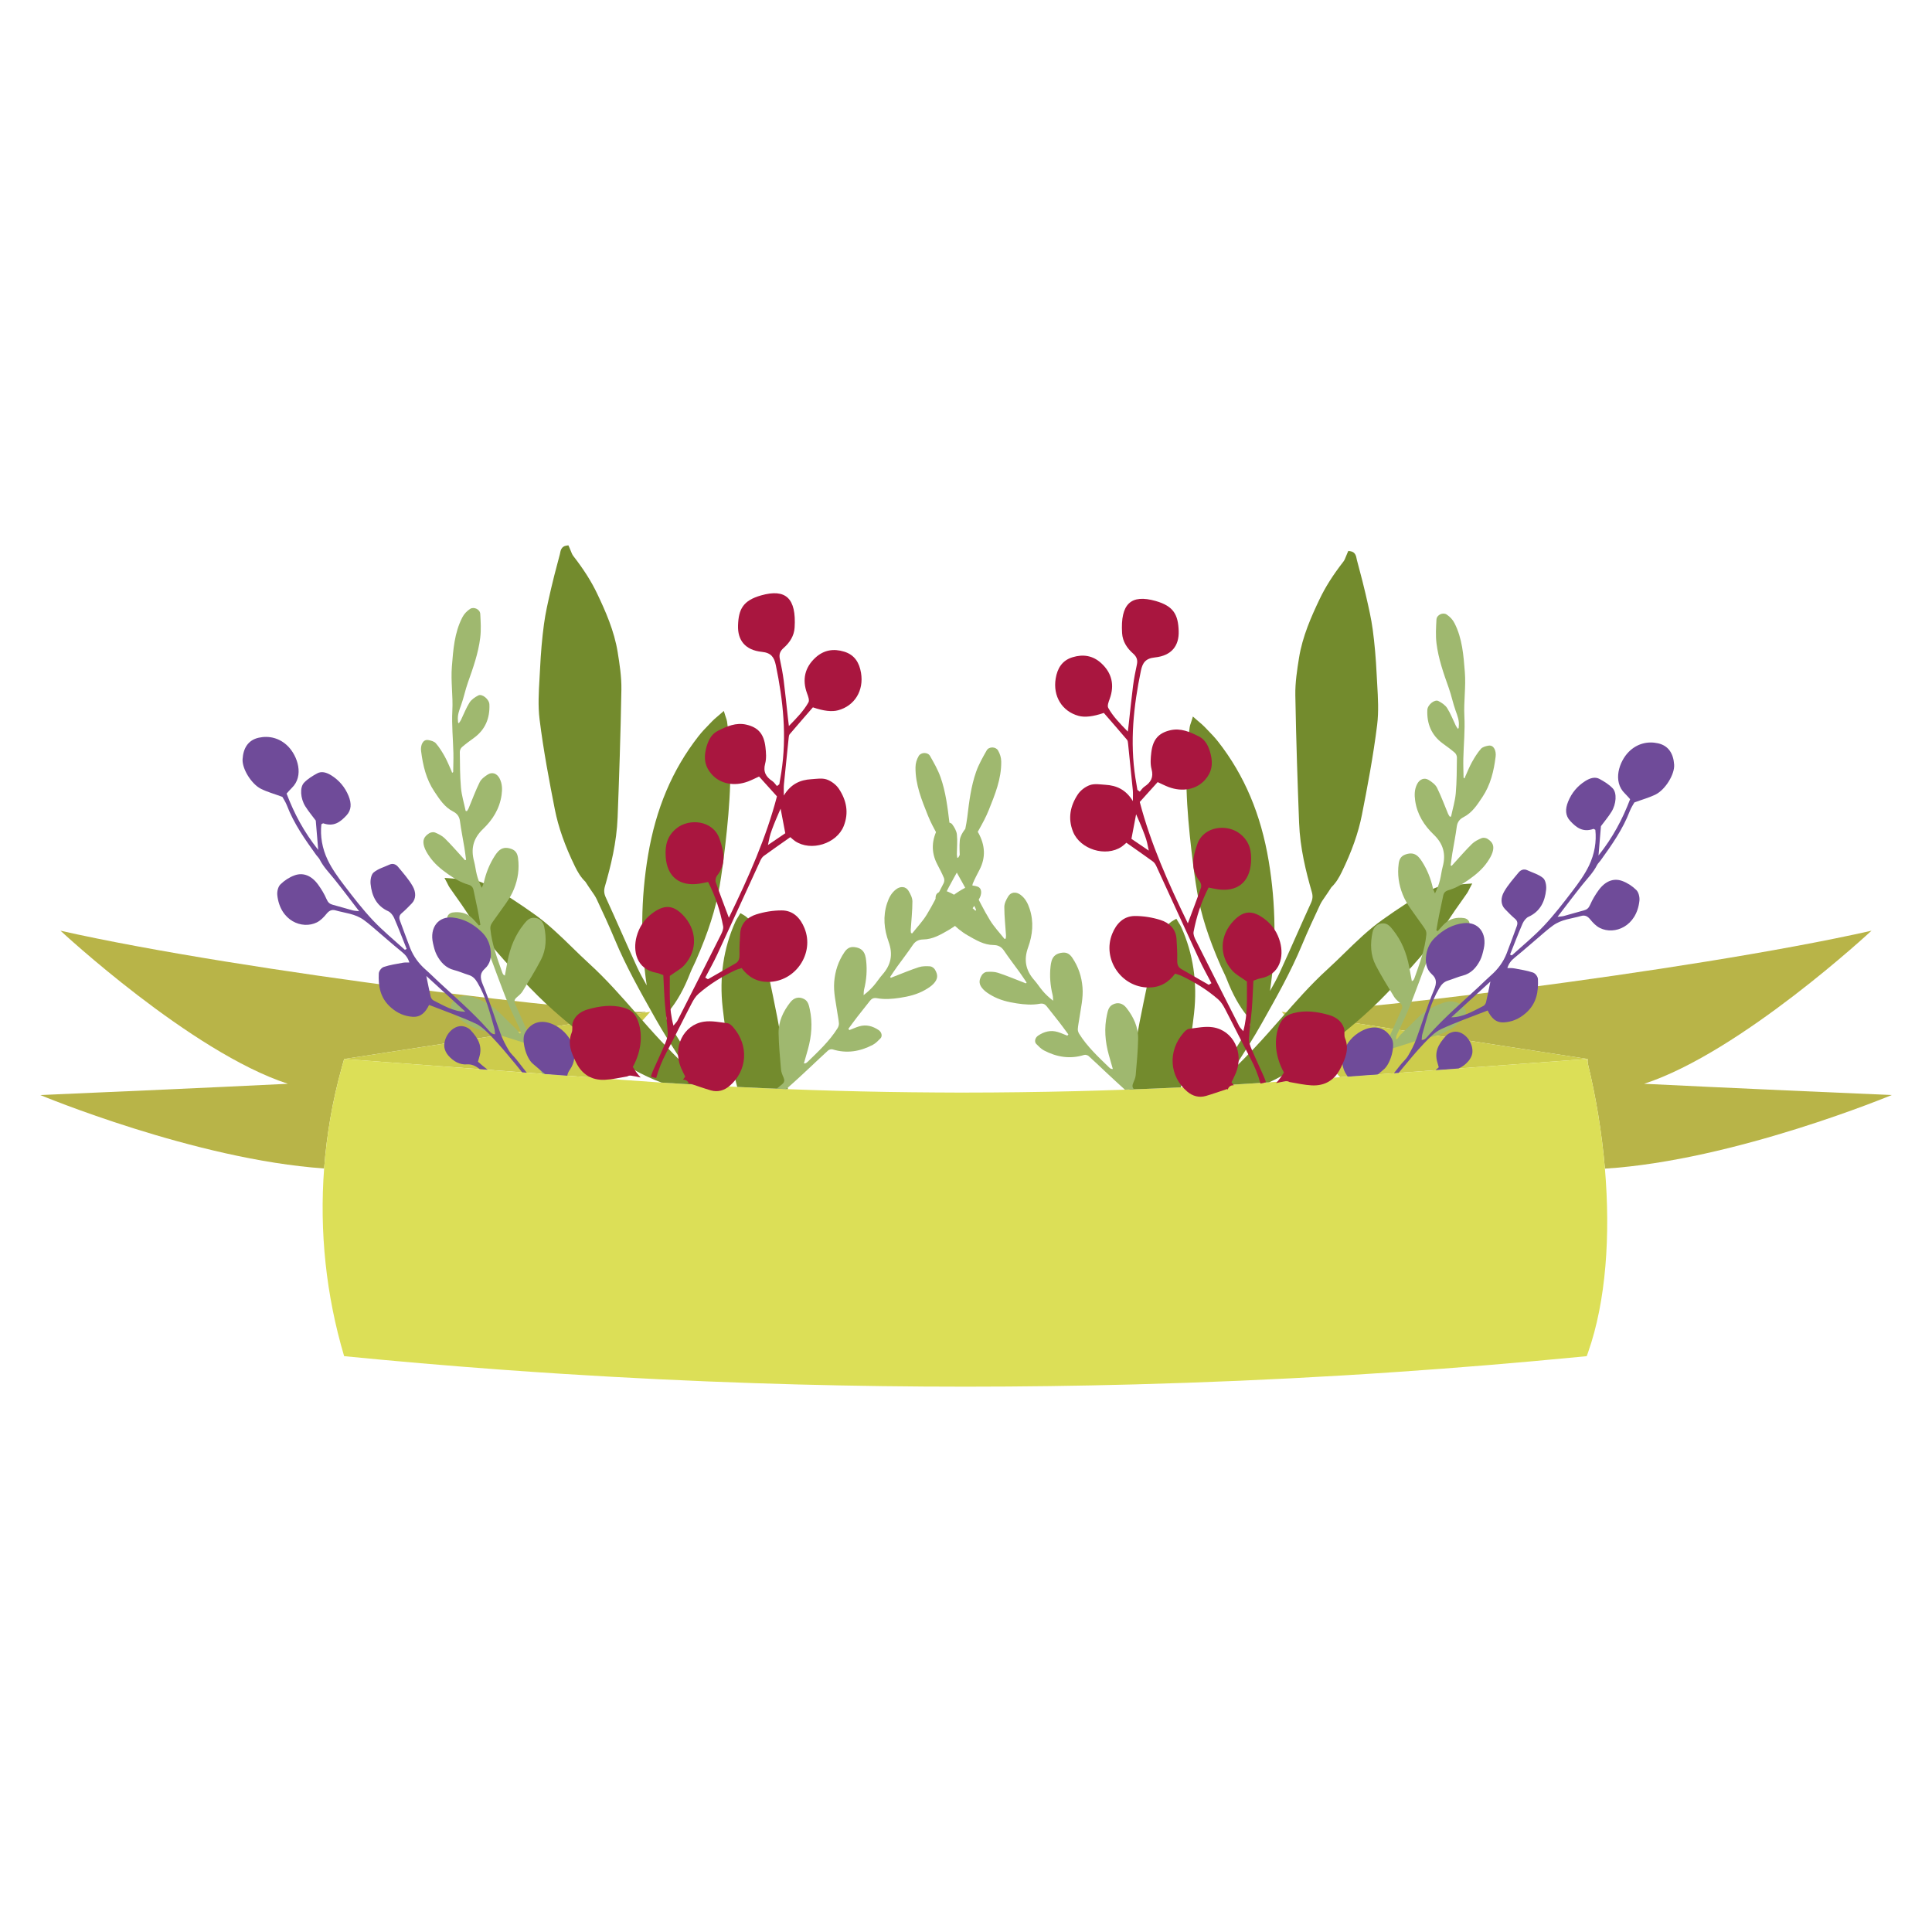 <?xml version="1.0" encoding="utf-8"?>
<!-- Generator: Adobe Illustrator 19.2.1, SVG Export Plug-In . SVG Version: 6.00 Build 0)  -->
<svg version="1.1" id="Layer_1" xmlns="http://www.w3.org/2000/svg" xmlns:xlink="http://www.w3.org/1999/xlink" x="0px" y="0px"
	 width="864px" height="864px" viewBox="0 0 864 864" enable-background="new 0 0 864 864" xml:space="preserve">
<g>
	<g>
		<path fill="#B8B448" d="M846,489.707c0,0-70.356,29.309-128.27,32.913c-1.343-15.866-3.968-31.857-7.664-47.069
			l0.031-1.951l-134.499-20.768c-0.261-0.243-0.397-0.372-0.397-0.372c15.895,1.575,179.18-17.619,261.738-36.241
			c0,0-58.388,54.361-101.675,68.455C735.264,484.674,775.532,486.688,846,489.707z"/>
		<path fill="#B8B448" d="M152.861,477.328c-4.146,14.839-6.759,29.985-7.909,45.212
			C87.295,518.579,18,489.707,18,489.707c70.468-3.02,110.736-5.034,110.736-5.034
			C85.448,470.58,27.06,416.219,27.06,416.219c82.558,18.622,245.843,37.815,261.739,36.241
			c0,0-0.136,0.129-0.397,0.372l-134.499,20.768L152.861,477.328z"/>
		<path fill="#CDCC4C" d="M710.067,475.551c-0.158-0.65-0.311-1.304-0.473-1.951l0,0l-110.29,8.133
			c-15.392-17.24-26.116-29.273-26.116-29.273l2.411,0.372l134.499,20.768L710.067,475.551z"/>
		<path fill="#CDCC4C" d="M153.903,473.601l134.499-20.768l2.411-0.372c0,0-10.785,12.102-26.246,29.42
			L153.903,473.601z"/>
		<g>
			<path fill="none" d="M663.385,449.853c0.486-0.246,1.032-1.038,1.168-1.61c0.673-2.841,1.218-5.692,1.962-9.287
				c-6.177,5.652-11.824,10.82-17.471,15.989C654.275,454.946,658.796,452.176,663.385,449.853z"/>
			<path fill="none" d="M192.615,445.744c0.135,0.571,0.681,1.363,1.168,1.609c4.589,2.323,9.11,5.093,14.342,5.092
				c-5.647-5.168-11.295-10.336-17.471-15.989C191.397,440.051,191.942,442.903,192.615,445.744z"/>
			<path fill="#1D301C" d="M431.078,488.567c-0.019,0.015-0.038,0.024-0.058,0.038c0.025,0,0.05-0.001,0.074-0.001
				C431.088,488.592,431.083,488.579,431.078,488.567z"/>
			<g>
				<g>
					<g>
						<path fill="#DCDF57" d="M717.73,522.621c-1.343-15.866-3.968-31.857-7.664-47.069
							c-0.158-0.65-0.311-1.304-0.473-1.951l-57.283,4.224l-10.377,0.765l-16.447,1.213l-2.127,0.157l-7.139,0.526
							l-0.484,0.036l-2.5,0.184l-10.531,0.777l-3.404,0.251l-18.248,1.346c-4.492,0.331-8.984,0.644-13.477,0.945
							c-8.367,0.56-16.736,1.068-25.108,1.524c-4.796,0.261-9.592,0.502-14.389,0.729
							c-6.968,0.33-13.937,0.623-20.907,0.883c-0.708,0.026-1.416,0.058-2.124,0.083
							c-0.665,0.024-1.331,0.043-1.996,0.067c-7.234,0.255-14.469,0.479-21.704,0.658
							c-8.307,0.206-16.614,0.357-24.922,0.461c-8.444,0.106-16.888,0.175-25.332,0.176
							c-0.025,0-0.05,0.001-0.074,0.001c-0.791,0-1.582,0-2.374-0.001c-3.472-0.004-6.944-0.033-10.415-0.054
							c-7.199-0.044-14.398-0.123-21.596-0.243c-14.779-0.247-29.555-0.665-44.326-1.234
							c-0.254-0.01-0.508-0.021-0.762-0.031c-1.402-0.054-2.803-0.114-4.205-0.17
							c-1.981-0.079-3.962-0.154-5.942-0.24c-3.907-0.171-7.813-0.364-11.719-0.557
							c-4.549-0.224-9.097-0.466-13.644-0.72c-6.737-0.376-13.473-0.777-20.208-1.22
							c-5.802-0.382-11.604-0.784-17.403-1.218l-13.861-1.037l-10.879-0.814l-8.657-0.648l-1.276-0.096l-1.314-0.098
							l-6.869-0.514l-2.062-0.154l-15.429-1.154l-3.563-0.267l-60.613-4.535l-1.041,3.727
							c-4.146,14.839-6.759,29.985-7.909,45.212c-2.127,28.169,0.838,56.618,8.95,83.944h0
							c11.407,1.125,22.819,2.179,34.235,3.163c12.08,1.043,24.165,2.004,36.254,2.89
							c9.243,0.678,18.488,1.305,27.735,1.892c28.547,1.813,57.115,3.193,85.694,4.141
							c6.363,0.211,12.727,0.403,19.091,0.571c49.982,1.32,99.99,1.313,149.972-0.013
							c31.412-0.834,62.815-2.18,94.193-4.059c7.895-0.472,15.788-0.986,23.68-1.525
							c26.972-1.842,53.924-4.059,80.847-6.674l3.989-0.388l0.638-1.781
							C718.243,581.88,720.257,552.483,717.73,522.621z"/>
					</g>
				</g>
			</g>
		</g>
	</g>
	<path fill="#738B2D" d="M588.386,471.394c13.048-9.537,23.072-18.084,31.546-26.897
		c10.432-10.85,20.456-21.609,28.43-33.933c1.537-2.375,3.215-4.737,4.838-7.021
		c0.961-1.354,1.923-2.708,2.864-4.074c0.373-0.54,0.643-1.096,0.906-1.635c0.106-0.216,0.211-0.431,0.32-0.639
		l1.105-2.09l-2.44,0.173c-0.891,0.063-1.766,0.141-2.629,0.22c-1.877,0.169-3.65,0.328-5.407,0.314
		c-3.723-0.031-6.798,1.512-9.773,3.005l-0.241,0.121c-6.775,3.399-12.838,7.561-19.497,12.256
		c-6.329,4.461-11.845,9.844-17.179,15.048c-2.448,2.388-4.978,4.857-7.544,7.194
		c-7.586,6.907-14.383,14.662-20.956,22.161c-3.682,4.201-7.489,8.545-11.381,12.675
		c-3.218,3.417-6.601,6.802-9.885,10.081c0.751-1.177,1.504-2.352,2.259-3.527
		c3.458-5.388,7.035-10.96,10.226-16.63l0.881-1.563c6.128-10.882,12.464-22.134,17.353-33.883
		c2.645-6.358,5.612-12.728,8.184-18.2c0.527-1.123,1.284-2.205,2.158-3.457
		c0.456-0.652,0.942-1.349,1.444-2.118l1.416-2.167c2.171-2.09,3.551-4.574,4.625-6.774
		c4.504-9.225,7.458-17.589,9.031-25.572c2.395-12.16,5.095-26.303,6.826-40.29
		c0.739-5.985,0.38-12.117,0.032-18.049c-0.086-1.468-0.173-2.935-0.242-4.396
		c-0.35-7.325-0.926-13.908-1.762-20.123c-0.665-4.946-1.8-9.872-2.898-14.638l-0.364-1.586
		c-0.857-3.739-1.853-7.498-2.818-11.133l-1.004-3.803c-0.054-0.208-0.094-0.424-0.135-0.64
		c-0.197-1.03-0.561-2.944-2.71-3.276l-0.986-0.154l-0.398,0.87c-0.236,0.513-0.436,1.024-0.631,1.52
		c-0.369,0.94-0.687,1.753-1.171,2.376c-4.679,6.03-8.069,11.382-10.669,16.84
		c-3.641,7.643-7.653,16.604-9.19,26.251c-0.818,5.126-1.744,10.937-1.647,16.648
		c0.346,20.358,1.045,40.303,1.685,57.128c0.432,11.344,3.113,21.975,5.678,30.878
		c0.524,1.819,0.417,3.208-0.383,4.958c-2.343,5.118-4.63,10.26-6.916,15.403
		c-2.348,5.28-4.695,10.562-7.106,15.816c-1.221,2.664-2.705,5.301-4.14,7.851
		c-0.049,0.088-0.099,0.175-0.148,0.263c2.856-19.176,2.664-38.712-0.572-58.103
		c-3.492-20.923-10.876-38.369-22.573-53.339c-1.532-1.96-3.282-3.763-4.975-5.506l-1.157-1.196
		c-0.701-0.729-1.449-1.363-2.315-2.097c-0.41-0.347-0.847-0.718-1.318-1.131l-1.564-1.376l-0.589,1.908
		c-0.126,0.406-0.246,0.755-0.354,1.069c-0.22,0.638-0.409,1.188-0.497,1.787
		c-2.721,18.624-1.251,37.345,0.744,54.801c0.866,7.569,1.665,13.389,2.592,18.873
		c1.698,10.043,5.067,20.605,10.601,33.236c0.337,0.769,0.703,1.527,1.068,2.283
		c0.526,1.086,1.022,2.113,1.437,3.179c2.817,7.242,5.855,12.686,9.559,17.133c1.457,1.748,1.507,3.26,0.179,5.391
		c-1.601,2.57-3.226,5.129-4.849,7.687c-3.667,5.774-7.431,11.732-10.891,17.776
		c8.372-0.456,16.741-0.964,25.108-1.524C574.162,480.959,580.956,476.825,588.386,471.394z"/>
	<path fill="#738B2D" d="M533.983,453.185c1.552-13.714-0.37-26.683-5.714-38.549c-0.285-0.632-0.634-1.19-1.003-1.782
		c-0.164-0.261-0.332-0.532-0.503-0.82l-0.686-1.167l-1.162,0.65c-3.108,1.737-4.559,4.363-5.889,7.129
		c-1.75,3.636-2.835,6.644-3.412,9.465c-0.726,3.545-1.471,7.088-2.215,10.631
		c-2.562,12.196-5.21,24.807-7.042,37.319c-0.542,3.708-0.972,7.438-1.309,11.181
		c7.678-0.278,15.355-0.602,23.031-0.966C530.695,475.923,532.652,464.953,533.983,453.185z"/>
	<path fill="#738B2D" d="M352.309,487.074c-0.354-4.526-0.845-9.036-1.5-13.512
		c-1.831-12.512-4.48-25.123-7.042-37.319c-0.744-3.543-1.488-7.086-2.215-10.631
		c-0.577-2.821-1.661-5.828-3.412-9.465c-1.33-2.765-2.781-5.392-5.889-7.129l-1.162-0.65l-0.686,1.167
		c-0.17,0.288-0.339,0.559-0.503,0.82c-0.369,0.591-0.718,1.149-1.003,1.781
		c-5.344,11.866-7.267,24.835-5.714,38.549c1.43,12.643,3.582,24.364,6.498,35.391
		c3.906,0.193,7.812,0.385,11.719,0.557C345.036,486.792,348.672,486.934,352.309,487.074z"/>
	<path fill="#738B2D" d="M315.652,484.702c-3.708-6.613-7.844-13.129-11.846-19.43c-1.623-2.558-3.248-5.117-4.849-7.687
		c-1.328-2.132-1.278-3.644,0.179-5.391c3.704-4.447,6.742-9.891,9.559-17.133c0.415-1.066,0.911-2.092,1.437-3.179
		c0.366-0.756,0.731-1.514,1.068-2.283c5.534-12.631,8.902-23.194,10.601-33.236
		c0.928-5.484,1.727-11.304,2.592-18.873c1.995-17.456,3.465-36.177,0.744-54.801
		c-0.087-0.599-0.278-1.149-0.497-1.787c-0.108-0.313-0.228-0.663-0.354-1.069l-0.589-1.908l-1.564,1.376
		c-0.471,0.413-0.907,0.784-1.318,1.131c-0.866,0.735-1.614,1.368-2.315,2.097l-1.158,1.197
		c-1.693,1.742-3.443,3.545-4.975,5.506c-11.696,14.969-19.08,32.416-22.573,53.338
		c-3.236,19.391-3.428,38.927-0.572,58.103c-0.049-0.088-0.099-0.175-0.148-0.263
		c-1.435-2.551-2.918-5.187-4.14-7.851c-2.41-5.255-4.758-10.536-7.106-15.816
		c-2.286-5.142-4.572-10.284-6.916-15.402c-0.799-1.749-0.907-3.139-0.383-4.958
		c2.566-8.903,5.247-19.534,5.678-30.878c0.639-16.825,1.339-36.769,1.685-57.128
		c0.097-5.711-0.829-11.521-1.647-16.648c-1.537-9.647-5.549-18.609-9.19-26.251
		c-2.6-5.459-5.99-10.81-10.669-16.84c-0.483-0.623-0.802-1.435-1.171-2.376
		c-0.195-0.496-0.395-1.007-0.631-1.52l-0.398-0.87l-0.986,0.153c-2.149,0.332-2.513,2.247-2.71,3.276
		c-0.041,0.216-0.081,0.432-0.135,0.64l-1.004,3.803c-0.965,3.635-1.961,7.394-2.818,11.133l-0.364,1.586
		c-1.098,4.766-2.233,9.692-2.898,14.638c-0.836,6.216-1.412,12.798-1.762,20.123
		c-0.069,1.462-0.156,2.928-0.242,4.396c-0.348,5.932-0.707,12.064,0.032,18.049
		c1.731,13.987,4.431,28.131,6.826,40.29c1.573,7.983,4.527,16.347,9.031,25.572
		c1.074,2.2,2.455,4.684,4.625,6.774l1.416,2.166c0.502,0.77,0.988,1.466,1.444,2.119
		c0.875,1.252,1.631,2.334,2.158,3.458c2.573,5.471,5.539,11.842,8.184,18.199
		c4.889,11.75,11.225,23.002,17.353,33.884l0.881,1.563c3.191,5.67,6.768,11.242,10.226,16.63
		c0.755,1.175,1.508,2.349,2.259,3.527c-3.284-3.28-6.667-6.664-9.885-10.082
		c-3.892-4.13-7.699-8.474-11.381-12.675c-6.573-7.5-13.37-15.255-20.956-22.162
		c-2.566-2.336-5.096-4.806-7.544-7.194c-5.334-5.204-10.851-10.586-17.179-15.048
		c-6.659-4.694-12.723-8.857-19.497-12.256l-0.241-0.121c-2.974-1.493-6.05-3.036-9.773-3.005
		c-1.758,0.014-3.53-0.145-5.407-0.314c-0.863-0.078-1.738-0.156-2.629-0.22l-2.44-0.173l1.105,2.09
		c0.11,0.208,0.215,0.423,0.321,0.639c0.263,0.538,0.534,1.095,0.906,1.635c0.941,1.367,1.903,2.721,2.864,4.075
		c1.623,2.284,3.3,4.646,4.837,7.021c7.973,12.324,17.998,23.083,28.43,33.933
		c8.474,8.813,18.497,17.359,31.546,26.897c9.796,7.16,18.488,12.08,27.049,15.241
		c6.734,0.444,13.47,0.844,20.208,1.22C315.912,485.136,315.776,484.922,315.652,484.702z"/>
	<path fill="#9FB86F" d="M352.393,486.333c3.538-3.063,6.927-6.299,10.359-9.483c2.537-2.354,5.006-4.783,7.59-7.084
		c0.461-0.411,1.425-0.659,2.001-0.48c6.308,1.961,12.277,0.959,17.979-2.031c1.288-0.676,2.365-1.818,3.411-2.873
		c0.966-0.973,0.595-2.78-0.801-3.725c-2.666-1.805-5.593-2.611-8.778-1.641
		c-1.464,0.445-2.868,1.089-4.299,1.642c-0.153-0.186-0.307-0.372-0.46-0.557
		c1.349-1.816,2.671-3.652,4.053-5.443c1.851-2.398,3.732-4.774,5.632-7.133c0.799-0.992,1.687-1.389,3.147-1.121
		c3.377,0.621,6.761,0.347,10.197-0.172c3.955-0.597,7.725-1.517,11.19-3.486
		c1.377-0.782,2.784-1.662,3.857-2.799c1.974-2.091,2.118-3.905,0.628-6.364
		c-0.417-0.69-1.401-1.391-2.167-1.441c-1.677-0.109-3.483-0.117-5.054,0.394
		c-3.728,1.212-7.35,2.749-11.014,4.157c-0.486,0.187-0.966,0.387-1.449,0.581c-0.118-0.121-0.236-0.242-0.354-0.363
		c1.03-1.52,2.027-3.064,3.099-4.554c2.349-3.266,4.831-6.442,7.069-9.781c1.162-1.732,2.692-2.421,4.587-2.442
		c4.376-0.05,7.912-2.215,11.532-4.287c5.737-3.285,9.787-8.189,13.358-13.576
		c1.409-2.126,1.675-5.091-0.667-5.814c-1.165-0.36-2.66-0.659-3.693-0.23c-2.191,0.909-4.259,2.195-6.225,3.548
		c-1.952,1.343-3.72,2.954-5.565,4.454c-0.22,0.178-0.407,0.395-0.61,0.595
		c-0.093-0.165-0.186-0.33-0.279-0.495c1.225-2.557,2.373-5.154,3.69-7.662
		c2.935-5.59,6.34-10.97,8.834-16.746c2.627-6.084,6.516-11.463,8.978-17.625
		c2.8-7.011,5.675-13.925,5.586-21.678c-0.022-1.866-0.549-3.469-1.417-4.996
		c-0.999-1.76-4.062-1.855-5.093-0.03c-1.739,3.08-3.537,6.199-4.703,9.514
		c-2.314,6.58-3.148,13.502-3.975,20.412c-0.418,3.493-1.359,6.924-1.761,10.417
		c-0.278,2.425-0.475,4.794-1.856,6.89c-0.121,0.184-0.202,0.396-0.326,0.578
		c-0.051,0.074-0.169,0.103-0.5,0.289c-0.083-0.632-0.219-1.179-0.215-1.724
		c0.022-2.922,0.327-5.87,0.024-8.755c-0.168-1.599-1.118-3.251-2.105-4.592
		c-1.124-1.526-5.099-0.645-6.224,1.404c-2.954,5.382-3.378,10.898-0.461,16.488
		c1.048,2.007,2.108,4.016,2.982,6.1c0.276,0.66,0.214,1.694-0.118,2.339
		c-2.433,4.732-4.781,9.527-7.55,14.061c-1.836,3.006-4.324,5.615-6.519,8.401
		c-0.18-0.062-0.36-0.123-0.54-0.184c-0.042-0.482-0.148-0.968-0.117-1.445
		c0.27-4.226,0.753-8.451,0.752-12.677c-0-1.597-0.878-3.332-1.758-4.756
		c-1.23-1.99-3.534-2.159-5.52-0.664c-2.101,1.581-3.221,3.742-4.046,6.243
		c-1.939,5.88-1.332,11.694,0.684,17.26c2.047,5.651,1.062,10.321-2.799,14.684
		c-1.349,1.524-2.435,3.278-3.762,4.823c-1.312,1.527-2.777,2.922-4.623,4.332
		c0.068-0.851,0.021-1.731,0.223-2.549c1.047-4.23,1.397-8.502,0.916-12.834c-0.091-0.821-0.221-1.652-0.46-2.44
		c-0.711-2.343-2.374-3.376-4.778-3.659c-2.155-0.255-3.437,0.718-4.535,2.354
		c-2.68,3.994-4.122,8.327-4.514,13.169c-0.385,4.765,0.767,9.277,1.419,13.883c0.224,1.577,0.58,3.142,0.683,4.725
		c0.047,0.705-0.232,1.535-0.616,2.15c-3.599,5.764-8.553,10.334-13.373,15.019
		c-0.236,0.229-0.509,0.427-0.791,0.599c-0.128,0.077-0.318,0.053-0.884,0.129c0.649-2.271,1.247-4.308,1.813-6.354
		c1.64-5.926,2.138-11.92,0.806-17.966c-0.375-1.7-0.742-3.56-2.515-4.487
		c-2.27-1.187-4.498-0.696-6.202,1.48c-3.174,4.055-5.315,8.629-5.217,13.839
		c0.101,5.402,0.631,10.799,1.089,16.189c0.1,1.179,0.589,2.361,1.077,3.462c0.538,1.215,0.571,2.185-0.537,3.093
		c-0.827,0.678-1.648,1.362-2.472,2.043c1.401,0.056,2.803,0.116,4.205,0.17
		C351.828,486.805,352.114,486.574,352.393,486.333z"/>
	<path fill="#9FB86F" d="M245.03,480.418c-2.229-4.454-4.467-8.907-6.559-13.427
		c-2.778-6.003-5.409-12.073-8.127-18.103c-0.589-1.306-0.129-2.16,0.893-3.009c0.927-0.77,1.89-1.611,2.504-2.623
		c2.806-4.624,5.681-9.224,8.172-14.018c2.403-4.624,2.519-9.672,1.478-14.716
		c-0.559-2.707-2.336-4.138-4.897-4.083c-2,0.042-3.155,1.545-4.247,2.901
		c-3.881,4.824-6.099,10.414-7.264,16.451c-0.402,2.084-0.772,4.175-1.2,6.497
		c-0.474-0.32-0.654-0.382-0.735-0.509c-0.176-0.278-0.333-0.577-0.442-0.887
		c-2.234-6.339-4.641-12.635-5.303-19.398c-0.071-0.722,0.049-1.589,0.404-2.2c0.797-1.372,1.812-2.616,2.713-3.929
		c2.632-3.836,5.669-7.366,7.442-11.805c1.802-4.511,2.436-9.034,1.81-13.803
		c-0.256-1.954-0.972-3.395-3.016-4.125c-2.28-0.814-4.228-0.628-5.906,1.154
		c-0.565,0.599-1.05,1.287-1.497,1.981c-2.357,3.667-3.942,7.649-4.884,11.904
		c-0.182,0.823-0.616,1.59-0.933,2.383c-1.027-2.083-1.719-3.984-2.215-5.935
		c-0.502-1.974-0.695-4.028-1.226-5.993c-1.519-5.624-0.326-10.246,4.019-14.398
		c4.28-4.09,7.408-9.027,8.285-15.157c0.373-2.606,0.33-5.04-0.849-7.39c-1.115-2.223-3.254-3.095-5.24-1.859
		c-1.421,0.884-2.978,2.049-3.688,3.479c-1.879,3.784-3.324,7.784-4.961,11.689
		c-0.185,0.441-0.496,0.83-0.748,1.242c-0.188-0.025-0.377-0.05-0.565-0.075c-0.729-3.472-1.798-6.914-2.106-10.423
		c-0.465-5.292-0.436-10.631-0.513-15.951c-0.01-0.725,0.394-1.68,0.934-2.148
		c1.709-1.479,3.552-2.807,5.382-4.139c5.098-3.709,7.169-8.839,6.917-14.974c-0.097-2.336-3.266-4.892-4.951-4.025
		c-1.481,0.762-3.066,1.82-3.927,3.178c-1.554,2.45-2.591,5.226-3.87,7.854c-0.239,0.49-0.604,0.919-0.959,1.448
		c-0.214-0.314-0.307-0.392-0.32-0.481c-0.031-0.218-0.009-0.444-0.035-0.663
		c-0.305-2.491,0.571-4.701,1.399-6.996c1.193-3.308,1.875-6.8,3.053-10.114
		c2.33-6.557,4.66-13.128,5.512-20.051c0.429-3.489,0.205-7.081,0.016-10.613
		c-0.112-2.093-2.898-3.369-4.575-2.237c-1.455,0.982-2.641,2.184-3.49,3.846
		c-3.527,6.906-4.024,14.377-4.633,21.902c-0.534,6.614,0.559,13.161,0.208,19.779
		c-0.334,6.283,0.325,12.615,0.47,18.927c0.065,2.833-0.061,5.669-0.101,8.504
		c-0.157,0.107-0.313,0.213-0.47,0.319c-0.093-0.269-0.165-0.547-0.282-0.804
		c-0.985-2.163-1.852-4.392-3.005-6.463c-1.16-2.086-2.44-4.156-3.999-5.945c-0.735-0.843-2.207-1.239-3.41-1.435
		c-2.419-0.394-3.499,2.381-3.181,4.911c0.804,6.413,2.251,12.606,5.931,18.099c2.321,3.466,4.527,6.977,8.424,8.967
		c1.688,0.861,2.753,2.158,3.023,4.226c0.521,3.986,1.332,7.934,1.985,11.904c0.298,1.812,0.504,3.638,0.752,5.457
		c-0.159,0.056-0.319,0.112-0.478,0.168c-0.346-0.389-0.688-0.782-1.04-1.165
		c-2.656-2.89-5.218-5.877-8.018-8.62c-1.18-1.156-2.801-1.951-4.352-2.599
		c-0.709-0.296-1.901-0.104-2.582,0.328c-2.428,1.54-3.106,3.229-2.266,5.979
		c0.456,1.496,1.325,2.909,2.211,4.222c2.229,3.305,5.196,5.804,8.474,8.097c2.848,1.992,5.757,3.742,9.058,4.687
		c1.427,0.408,2.045,1.159,2.32,2.403c0.654,2.958,1.283,5.922,1.875,8.893c0.442,2.218,0.81,4.451,1.211,6.677
		c-0.22,0.098-0.44,0.197-0.66,0.295c-1.036-1.132-2.008-2.332-3.121-3.382
		c-2.423-2.284-5.402-2.863-8.593-2.431c-1.671,0.226-2.806,1.68-2.374,2.98
		c0.468,1.409,0.925,2.912,1.778,4.089c3.778,5.214,8.68,8.765,15.203,9.812c0.596,0.096,1.349,0.746,1.579,1.319
		c1.291,3.21,2.423,6.483,3.65,9.719c1.659,4.378,3.256,8.784,5.064,13.1c1.598,3.815,3.462,7.519,5.172,11.288
		c0.233,0.513,0.252,1.123,0.37,1.688c-0.172,0.064-0.344,0.128-0.516,0.191
		c-0.544-0.714-1.016-1.499-1.644-2.128c-2.353-2.356-4.803-4.615-7.13-6.996c-2.799-2.866-6.133-4.87-9.792-6.392
		c-2.626-1.093-5.352-1.955-8.153-0.937c-3.631,1.319-5.783,4.422-2.233,7.902c3.726,3.652,7.857,6.149,13.049,7.346
		c6.339,1.462,12.511,3.649,18.746,5.555c0.326,0.1,0.65,0.458,0.82,0.779c1.416,2.675,2.844,5.345,4.171,8.064
		c0.77,1.577,1.495,3.176,2.213,4.778l1.314,0.098L245.03,480.418z"/>
	<path fill="#9FB86F" d="M507.173,487.16c-0.91-0.86-0.863-1.783-0.358-2.923c0.488-1.102,0.977-2.283,1.077-3.462
		c0.458-5.39,0.988-10.787,1.089-16.189c0.098-5.21-2.043-9.783-5.217-13.838
		c-1.704-2.176-3.931-2.668-6.202-1.481c-1.773,0.927-2.14,2.787-2.515,4.487
		c-1.332,6.046-0.834,12.04,0.806,17.966c0.566,2.046,1.164,4.082,1.813,6.353
		c-0.567-0.076-0.756-0.051-0.884-0.129c-0.281-0.171-0.555-0.369-0.791-0.599
		c-4.819-4.685-9.773-9.255-13.373-15.019c-0.384-0.615-0.663-1.445-0.616-2.15
		c0.104-1.583,0.46-3.148,0.683-4.725c0.653-4.606,1.804-9.118,1.419-13.883
		c-0.392-4.842-1.834-9.175-4.514-13.17c-1.098-1.636-2.38-2.609-4.535-2.354
		c-2.404,0.284-4.067,1.316-4.778,3.659c-0.239,0.788-0.369,1.619-0.46,2.44
		c-0.481,4.332-0.132,8.604,0.916,12.834c0.202,0.818,0.155,1.698,0.223,2.549
		c-1.846-1.41-3.311-2.805-4.623-4.332c-1.327-1.545-2.413-3.3-3.762-4.823
		c-3.861-4.362-4.846-9.033-2.799-14.684c2.016-5.566,2.623-11.38,0.684-17.26
		c-0.824-2.5-1.945-4.662-4.046-6.243c-1.986-1.495-4.29-1.326-5.52,0.664c-0.88,1.424-1.758,3.159-1.758,4.756
		c-0.001,4.225,0.483,8.45,0.752,12.677c0.03,0.477-0.075,0.963-0.117,1.445c-0.18,0.062-0.36,0.123-0.54,0.184
		c-2.196-2.786-4.684-5.395-6.519-8.401c-2.769-4.534-5.117-9.329-7.55-14.061
		c-0.332-0.645-0.394-1.679-0.118-2.339c0.874-2.084,1.933-4.093,2.982-6.1
		c2.918-5.589,2.493-11.105-0.461-16.488c-1.124-2.049-5.1-2.93-6.224-1.404
		c-0.988,1.341-1.938,2.993-2.105,4.591c-0.303,2.886,0.003,5.834,0.024,8.756
		c0.004,0.545-0.132,1.091-0.215,1.723c-0.331-0.187-0.449-0.215-0.5-0.289c-0.124-0.182-0.205-0.394-0.327-0.578
		c-1.381-2.095-1.578-4.465-1.856-6.889c-0.401-3.494-1.343-6.925-1.761-10.417
		c-0.827-6.91-1.661-13.831-3.975-20.412c-1.166-3.316-2.964-6.434-4.702-9.514
		c-1.031-1.825-4.094-1.73-5.093,0.03c-0.867,1.527-1.395,3.13-1.417,4.996
		c-0.089,7.754,2.785,14.667,5.586,21.678c2.461,6.162,6.351,11.541,8.978,17.625
		c2.494,5.776,5.899,11.155,8.834,16.745c1.317,2.509,2.465,5.106,3.69,7.663
		c-0.093,0.165-0.186,0.33-0.279,0.495c-0.203-0.199-0.391-0.417-0.61-0.595
		c-1.844-1.5-3.612-3.111-5.564-4.454c-1.966-1.352-4.034-2.638-6.225-3.547
		c-1.033-0.429-2.528-0.13-3.693,0.23c-2.342,0.722-2.076,3.688-0.667,5.813
		c3.571,5.388,7.62,10.292,13.358,13.576c3.62,2.072,7.156,4.237,11.532,4.287
		c1.895,0.022,3.425,0.71,4.587,2.442c2.239,3.339,4.72,6.515,7.069,9.782c1.071,1.49,2.068,3.034,3.099,4.554
		c-0.118,0.121-0.236,0.242-0.354,0.362c-0.483-0.194-0.963-0.395-1.449-0.581c-3.664-1.408-7.286-2.945-11.014-4.157
		c-1.571-0.511-3.377-0.503-5.054-0.394c-0.766,0.05-1.75,0.752-2.167,1.441c-1.49,2.459-1.347,4.273,0.628,6.364
		c1.074,1.137,2.48,2.017,3.857,2.799c3.466,1.969,7.235,2.889,11.19,3.486
		c3.437,0.519,6.821,0.793,10.197,0.172c1.46-0.268,2.347,0.129,3.147,1.121c1.901,2.359,3.782,4.735,5.632,7.133
		c1.382,1.79,2.704,3.627,4.053,5.443c-0.153,0.186-0.307,0.372-0.46,0.557c-1.431-0.553-2.835-1.196-4.299-1.642
		c-3.186-0.969-6.112-0.163-8.778,1.642c-1.396,0.945-1.767,2.752-0.801,3.725c1.046,1.054,2.123,2.197,3.411,2.873
		c5.702,2.991,11.671,3.993,17.979,2.031c0.576-0.179,1.54,0.069,2.001,0.48c2.583,2.301,5.053,4.73,7.59,7.084
		c2.87,2.663,5.715,5.356,8.638,7.96c0.665-0.024,1.331-0.043,1.996-0.067
		C505.757,487.218,506.465,487.187,507.173,487.16z"/>
	<path fill="#9FB86F" d="M616.94,477.947c1.327-2.719,2.756-5.389,4.171-8.064c0.17-0.321,0.493-0.679,0.82-0.779
		c6.234-1.906,12.407-4.093,18.746-5.555c5.192-1.197,9.323-3.694,13.049-7.346
		c3.55-3.479,1.398-6.582-2.233-7.901c-2.801-1.018-5.527-0.155-8.153,0.937
		c-3.659,1.522-6.992,3.526-9.792,6.392c-2.326,2.381-4.777,4.641-7.13,6.996
		c-0.629,0.629-1.101,1.415-1.644,2.128c-0.172-0.064-0.344-0.128-0.516-0.191
		c0.118-0.565,0.137-1.175,0.37-1.688c1.71-3.769,3.574-7.473,5.172-11.288
		c1.808-4.316,3.405-8.722,5.064-13.1c1.226-3.236,2.359-6.51,3.65-9.719c0.231-0.573,0.984-1.224,1.579-1.319
		c6.522-1.048,11.424-4.598,15.203-9.812c0.854-1.178,1.31-2.68,1.778-4.09c0.433-1.3-0.702-2.755-2.374-2.98
		c-3.19-0.431-6.17,0.147-8.593,2.432c-1.114,1.05-2.085,2.25-3.121,3.382
		c-0.22-0.098-0.44-0.196-0.66-0.295c0.401-2.226,0.77-4.459,1.211-6.677c0.592-2.971,1.22-5.935,1.875-8.893
		c0.275-1.244,0.893-1.994,2.32-2.403c3.301-0.945,6.21-2.695,9.058-4.687c3.278-2.293,6.245-4.793,8.474-8.097
		c0.886-1.313,1.755-2.726,2.211-4.222c0.839-2.751,0.161-4.439-2.266-5.98c-0.681-0.431-1.873-0.623-2.582-0.327
		c-1.551,0.647-3.172,1.443-4.352,2.599c-2.8,2.743-5.362,5.73-8.018,8.62
		c-0.352,0.383-0.694,0.776-1.04,1.165c-0.159-0.056-0.319-0.112-0.478-0.168
		c0.247-1.819,0.454-3.646,0.752-5.457c0.652-3.97,1.464-7.918,1.985-11.904c0.27-2.068,1.335-3.365,3.023-4.227
		c3.897-1.99,6.103-5.5,8.424-8.966c3.679-5.493,5.127-11.685,5.931-18.099c0.318-2.53-0.762-5.305-3.181-4.911
		c-1.203,0.196-2.675,0.593-3.41,1.435c-1.559,1.789-2.839,3.86-3.999,5.945c-1.152,2.071-2.02,4.3-3.005,6.463
		c-0.117,0.258-0.189,0.535-0.282,0.804c-0.157-0.107-0.313-0.213-0.469-0.32
		c-0.04-2.835-0.166-5.672-0.101-8.504c0.145-6.312,0.803-12.644,0.47-18.927
		c-0.351-6.618,0.742-13.165,0.208-19.779c-0.608-7.525-1.106-14.997-4.633-21.902
		c-0.849-1.662-2.034-2.864-3.49-3.846c-1.677-1.132-4.464,0.143-4.575,2.237
		c-0.189,3.532-0.413,7.124,0.016,10.613c0.852,6.923,3.182,13.494,5.513,20.051
		c1.178,3.314,1.86,6.806,3.053,10.114c0.829,2.295,1.705,4.506,1.399,6.996c-0.027,0.219-0.004,0.445-0.035,0.663
		c-0.013,0.089-0.106,0.167-0.32,0.481c-0.355-0.529-0.72-0.958-0.959-1.448c-1.28-2.627-2.316-5.404-3.87-7.854
		c-0.861-1.358-2.446-2.416-3.927-3.178c-1.685-0.867-4.855,1.689-4.951,4.025
		c-0.253,6.134,1.818,11.264,6.917,14.974c1.83,1.332,3.673,2.66,5.382,4.139
		c0.541,0.468,0.945,1.423,0.934,2.148c-0.076,5.321-0.048,10.659-0.513,15.951
		c-0.308,3.509-1.377,6.951-2.106,10.423c-0.189,0.025-0.377,0.05-0.565,0.075c-0.252-0.413-0.563-0.801-0.748-1.242
		c-1.637-3.905-3.082-7.905-4.961-11.689c-0.71-1.43-2.268-2.594-3.688-3.479c-1.986-1.236-4.125-0.363-5.24,1.859
		c-1.179,2.35-1.222,4.784-0.849,7.39c0.877,6.13,4.005,11.067,8.285,15.157
		c4.346,4.152,5.539,8.773,4.019,14.398c-0.531,1.964-0.724,4.019-1.226,5.992
		c-0.496,1.951-1.188,3.852-2.215,5.935c-0.318-0.793-0.751-1.56-0.933-2.383c-0.942-4.255-2.528-8.237-4.885-11.903
		c-0.447-0.695-0.932-1.382-1.497-1.981c-1.679-1.783-3.626-1.969-5.906-1.154
		c-2.044,0.73-2.76,2.171-3.016,4.125c-0.626,4.769,0.009,9.292,1.81,13.803
		c1.773,4.439,4.81,7.97,7.442,11.805c0.901,1.313,1.916,2.557,2.713,3.929c0.355,0.612,0.475,1.478,0.404,2.2
		c-0.662,6.763-3.069,13.059-5.303,19.398c-0.109,0.31-0.267,0.61-0.442,0.887
		c-0.08,0.126-0.261,0.189-0.735,0.509c-0.428-2.322-0.798-4.413-1.2-6.497
		c-1.165-6.037-3.383-11.628-7.264-16.451c-1.091-1.357-2.247-2.859-4.247-2.902
		c-2.562-0.054-4.339,1.377-4.897,4.083c-1.041,5.044-0.925,10.092,1.478,14.716
		c2.492,4.794,5.366,9.393,8.172,14.018c0.614,1.012,1.577,1.853,2.504,2.623c1.022,0.849,1.482,1.703,0.893,3.009
		c-2.718,6.03-5.35,12.1-8.128,18.103c-1.745,3.772-3.597,7.495-5.457,11.214l2.5-0.184
		C616.134,479.661,616.525,478.798,616.94,477.947z"/>
	<path fill="#6F4B99" d="M656.731,474.48c0.833-0.968,1.581-2.413,1.713-3.598c0.507-4.548-3.318-9.475-7.489-9.509
		c-1.313-0.011-3.183,0.671-4.166,1.726c-3.735,4.006-5.382,7.424-3.957,12.142
		c0.211,0.697,0.401,1.403,0.586,2.054c-0.471,0.425-0.969,0.858-1.483,1.295l10.377-0.765
		C653.917,477.15,655.415,476.01,656.731,474.48z"/>
	<path fill="#6F4B99" d="M618.997,478.111c3.04-2.737,5.021-10.525,3.464-13.511
		c-2.762-5.299-8.04-6.587-13.854-3.381c-7.622,4.203-10.731,13.386-6.324,19.593
		c0.161,0.227,0.295,0.449,0.424,0.671l13.515-0.997C617.148,479.695,618.09,478.928,618.997,478.111z"/>
	<path fill="#6F4B99" d="M741.457,332.405c-4.558-1.008-9.364,0.072-13.105,3.859
		c-4.231,4.282-7.299,13.181-1.676,18.604c0.821,0.791,1.552,1.687,2.32,2.529
		c-3.403,8.963-7.728,17.11-14.138,25.183c0.418-5.013,0.76-9.104,1.095-13.116
		c1.567-2.116,3.298-4.164,4.7-6.412c2.151-3.45,2.528-8.416,0.552-10.507c-1.651-1.747-3.778-3.04-5.892-4.193
		c-1.952-1.064-4.16-0.463-6.383,0.944c-3.508,2.218-6.072,5.286-7.66,9.188
		c-1.36,3.342-1.288,6.253,0.934,8.653c2.745,2.966,5.665,5.208,10.367,3.564c0.181-0.063,0.406,0.178,0.873,0.406
		c0.57,5.234-0.323,10.764-2.832,15.991c-1.912,3.982-4.624,7.723-7.335,11.28
		c-4.095,5.373-8.252,10.767-12.842,15.645c-4.457,4.738-9.49,8.839-14.287,13.196
		c-0.085,0.077-0.381-0.14-0.849-0.329c1.844-4.614,3.618-9.285,5.612-13.882c0.498-1.147,1.589-2.532,2.603-2.99
		c5.337-2.412,7.391-6.931,7.925-12.19c0.184-1.82-0.264-4.245-1.37-5.167c-1.994-1.661-4.7-2.4-7.113-3.515
		c-1.326-0.614-2.751-0.264-3.806,1.013c-2.309,2.795-4.793,5.564-6.556,8.683
		c-1.478,2.613-1.581,5.606,0.412,7.668c1.455,1.506,2.918,3.014,4.502,4.363c1.017,0.867,1.361,1.833,0.792,3.351
		c-1.516,4.048-2.937,8.123-4.517,12.152c-1.512,3.857-3.919,7.093-7.031,9.812
		c-1.878,1.641-3.65,3.438-5.484,5.146c-7.521,7.004-15.311,13.663-22.228,21.446
		c-0.821,0.924-1.674,2.26-3.269,2.241c0.106-0.95,0.082-1.753,0.3-2.522
		c1.985-6.999,3.703-14.055,7.588-20.596c1.024-1.724,2.126-2.841,3.875-3.373c2.221-0.676,4.418-1.675,6.64-2.237
		c3.615-0.915,6.024-3.484,7.752-6.883c0.799-1.572,1.208-3.358,1.599-5.062
		c1.614-7.03-2.405-12.234-8.922-11.512c-4.761,0.527-9.054,2.763-12.924,6.534
		c-2.134,2.079-3.298,4.491-3.803,7.28c-0.679,3.746,0.019,6.846,2.447,9.037c2.033,1.835,2.371,3.68,0.94,7.081
		c-3.029,7.2-5.227,14.662-7.935,21.974c-0.948,2.56-2.25,5.074-3.663,7.455
		c-0.911,1.535-2.369,2.747-3.494,4.179c-0.938,1.194-1.873,2.391-2.811,3.586l2.127-0.157
		c0.437-0.534,0.865-1.076,1.305-1.607c3.285-3.97,6.578-7.959,10.109-11.668c2.284-2.4,4.823-5.032,7.561-6.298
		c6.811-3.147,13.801-5.571,20.821-8.326c1.577,3.265,3.659,5.561,7.398,5.303
		c3.424-0.236,6.596-1.481,9.589-4.086c5.007-4.359,5.728-9.732,5.503-15.225c-0.049-1.194-1.186-2.625-2.239-2.98
		c-2.737-0.923-5.694-1.343-8.587-1.887c-0.868-0.163-1.817-0.073-2.851-0.103
		c0.68-2.147,1.74-3.411,3.23-4.628c4.59-3.748,9.053-7.702,13.579-11.556
		c1.132-0.964,2.289-1.898,3.477-2.766c4.031-2.945,8.456-3.11,12.722-4.356
		c1.727-0.504,2.944,0.191,4.021,1.522c1.233,1.524,2.668,3.028,4.378,3.872
		c6.533,3.222,16.4-0.672,17.647-12.185c0.182-1.682-0.366-3.806-1.377-4.805
		c-1.783-1.762-4.002-3.219-6.366-4.072c-3.814-1.375-7.547,0.095-10.481,4.118
		c-1.473,2.019-2.81,4.236-3.79,6.505c-0.676,1.567-1.453,2.194-2.817,2.553
		c-2.971,0.781-5.933,1.694-8.903,2.497c-0.784,0.212-1.583,0.218-2.872,0.381
		c3.977-5.162,7.499-9.883,11.184-14.46c2.263-2.811,4.806-5.369,6.465-8.665
		c0.368-0.732,1.046-1.321,1.541-2.007c5.042-6.995,10.004-14.025,13.1-22.129
		c0.628-1.644,1.674-3.173,2.059-3.886c3.752-1.382,6.745-2.184,9.565-3.594c4.252-2.126,8.495-8.949,8.224-13.274
		C748.368,336.975,746.131,333.439,741.457,332.405z M664.552,448.244c-0.135,0.572-0.681,1.363-1.168,1.61
		c-4.589,2.323-9.11,5.093-14.342,5.092c5.647-5.168,11.295-10.336,17.471-15.989
		C665.77,442.551,665.225,445.403,664.552,448.244z"/>
	<path fill="#6F4B99" d="M213.749,474.795c0.185-0.651,0.376-1.358,0.586-2.054c1.425-4.718-0.223-8.136-3.957-12.142
		c-0.983-1.055-2.853-1.736-4.166-1.726c-4.171,0.034-7.996,4.962-7.489,9.509
		c0.132,1.184,0.881,2.63,1.713,3.598c2.327,2.707,5.212,4.246,8.285,4.014c2.133-0.161,3.916,0.618,5.675,2.048
		c0.04,0.032,0.08,0.062,0.12,0.094l3.563,0.267C216.505,477.175,215.039,475.959,213.749,474.795z"/>
	<path fill="#6F4B99" d="M230.995,473.873c-1.125-1.432-2.583-2.644-3.494-4.179c-1.413-2.381-2.715-4.895-3.663-7.455
		c-2.708-7.311-4.906-14.774-7.935-21.973c-1.431-3.401-1.093-5.246,0.94-7.081
		c2.427-2.191,3.125-5.29,2.447-9.037c-0.505-2.789-1.669-5.201-3.803-7.28
		c-3.869-3.771-8.163-6.007-12.924-6.534c-6.517-0.722-10.535,4.483-8.922,11.512
		c0.391,1.704,0.8,3.49,1.599,5.062c1.727,3.398,4.136,5.968,7.752,6.883c2.223,0.562,4.419,1.561,6.64,2.237
		c1.749,0.532,2.851,1.649,3.875,3.373c3.885,6.542,5.603,13.597,7.588,20.597c0.218,0.769,0.194,1.572,0.3,2.522
		c-1.596,0.019-2.449-1.318-3.27-2.241c-6.917-7.783-14.706-14.442-22.228-21.446
		c-1.834-1.708-3.605-3.505-5.484-5.146c-3.112-2.719-5.519-5.954-7.031-9.812
		c-1.579-4.029-3.001-8.104-4.517-12.152c-0.569-1.519-0.226-2.485,0.792-3.351
		c1.584-1.349,3.047-2.856,4.502-4.363c1.992-2.062,1.889-5.055,0.412-7.668c-1.764-3.119-4.247-5.888-6.556-8.683
		c-1.055-1.277-2.479-1.626-3.806-1.013c-2.413,1.116-5.12,1.855-7.113,3.515
		c-1.107,0.922-1.555,3.347-1.37,5.167c0.534,5.258,2.588,9.778,7.925,12.19
		c1.014,0.458,2.105,1.843,2.603,2.99c1.994,4.597,3.769,9.268,5.612,13.882
		c-0.467,0.189-0.764,0.406-0.849,0.329c-4.797-4.357-9.83-8.458-14.287-13.196
		c-4.589-4.878-8.747-10.272-12.842-15.645c-2.711-3.558-5.423-7.299-7.335-11.28
		c-2.51-5.227-3.402-10.757-2.832-15.991c0.467-0.227,0.692-0.469,0.873-0.406
		c4.702,1.644,7.622-0.598,10.367-3.564c2.222-2.4,2.294-5.311,0.934-8.653c-1.588-3.902-4.152-6.969-7.66-9.187
		c-2.224-1.406-4.432-2.008-6.383-0.944c-2.114,1.153-4.24,2.446-5.892,4.193
		c-1.977,2.091-1.6,7.058,0.552,10.507c1.402,2.248,3.132,4.296,4.7,6.412
		c0.335,4.012,0.676,8.102,1.095,13.116c-6.41-8.072-10.736-16.219-14.138-25.183
		c0.767-0.842,1.499-1.738,2.32-2.529c5.623-5.423,2.555-14.322-1.676-18.604
		c-3.741-3.787-8.548-4.867-13.106-3.859c-4.674,1.034-6.911,4.57-7.225,9.586
		c-0.271,4.325,3.973,11.148,8.224,13.274c2.82,1.41,5.813,2.212,9.565,3.594
		c0.385,0.713,1.431,2.242,2.059,3.886c3.096,8.104,8.058,15.134,13.1,22.129
		c0.494,0.685,1.173,1.274,1.541,2.006c1.659,3.297,4.201,5.854,6.465,8.665
		c3.684,4.577,7.206,9.297,11.184,14.46c-1.288-0.164-2.087-0.17-2.872-0.382
		c-2.97-0.803-5.932-1.716-8.903-2.497c-1.364-0.358-2.141-0.986-2.817-2.553c-0.98-2.27-2.317-4.487-3.79-6.506
		c-2.934-4.023-6.667-5.493-10.481-4.117c-2.364,0.852-4.583,2.309-6.366,4.071
		c-1.011,0.999-1.559,3.122-1.377,4.805c1.248,11.513,11.115,15.407,17.647,12.185
		c1.711-0.844,3.145-2.347,4.378-3.871c1.077-1.331,2.293-2.026,4.021-1.522c4.266,1.246,8.691,1.411,12.722,4.356
		c1.188,0.868,2.345,1.802,3.477,2.766c4.526,3.854,8.989,7.808,13.579,11.556c1.49,1.216,2.55,2.48,3.23,4.628
		c-1.035,0.03-1.983-0.06-2.851,0.103c-2.893,0.544-5.85,0.964-8.587,1.887c-1.052,0.355-2.19,1.786-2.239,2.98
		c-0.225,5.493,0.495,10.866,5.503,15.225c2.992,2.605,6.165,3.85,9.589,4.086
		c3.739,0.258,5.821-2.038,7.398-5.302c7.021,2.755,14.011,5.179,20.821,8.326
		c2.739,1.265,5.278,3.898,7.561,6.298c3.531,3.709,6.824,7.698,10.109,11.668c1.056,1.277,2.091,2.573,3.135,3.862
		l2.062,0.154C234.046,477.765,232.523,475.817,230.995,473.873z M193.782,447.353
		c-0.486-0.246-1.032-1.038-1.168-1.609c-0.673-2.841-1.218-5.693-1.962-9.287
		c6.177,5.652,11.824,10.82,17.471,15.989C202.892,452.446,198.371,449.676,193.782,447.353z"/>
	<path fill="#6F4B99" d="M254.884,478.312c4.407-6.206,1.298-15.39-6.324-19.593
		c-5.814-3.206-11.091-1.917-13.854,3.381c-1.557,2.986,0.424,10.773,3.464,13.511
		c1.237,1.113,2.556,2.111,3.778,3.242c0.591,0.547,1.192,1.036,1.806,1.47l9.933,0.743
		C253.833,480.146,254.213,479.257,254.884,478.312z"/>
	<g>
		<g>
			<path fill="#A9163F" d="M563.708,484.585c0.473-0.093,0.944-0.197,1.416-0.296c0.343-0.189,0.678-0.292,1.013-0.3
				c-0.292-0.871-0.577-1.732-0.914-2.5c-1.768-4.026-3.688-7.989-5.397-12.039
				c-0.665-1.576-1.363-3.337-1.283-4.978c0.212-4.37,0.923-8.715,1.275-13.083
				c0.339-4.214,0.476-8.444,0.71-12.818c1.084-0.374,2.011-0.838,2.992-1.011
				c9.144-1.605,10.685-9.924,8.948-16.264c-1.111-4.056-3.334-7.649-7.021-10.38
				c-5.213-3.862-9.152-3.866-13.633,0.736c-6.391,6.564-6.77,15.764-0.665,22.481
				c1.625,1.789,3.952,2.964,6.484,4.804c-0.103,6.855,0.536,14.268-1.635,22.218
				c-0.851-1.041-1.457-1.567-1.792-2.226c-6.522-12.826-13.032-25.658-19.48-38.52
				c-0.567-1.13-1.163-2.56-0.944-3.704c1.29-6.755,3.385-13.274,6.711-19.789
				c1.378,0.271,2.652,0.571,3.943,0.765c8.802,1.328,14.372-3.103,15.011-11.856
				c0.368-5.037-0.486-9.401-4.85-12.911c-5.714-4.596-16.32-3.574-19.186,4.658
				c-2.02,5.802-3.135,11.254,1.117,16.572c0.55,0.688,0.84,2.023,0.562,2.83
				c-1.737,5.047-3.67,10.029-5.877,15.943c-8.862-18.216-16.67-35.785-21.5-54.282
				c2.827-3.135,5.372-5.958,8-8.873c1.703,0.772,3.265,1.587,4.904,2.204
				c6.208,2.334,12.508,1.107,16.345-3.287c2.87-3.286,3.583-6.771,2.487-11.3
				c-0.878-3.631-2.342-6.562-5.318-8.055c-3.893-1.953-8.078-3.873-12.835-2.741
				c-5.135,1.222-7.743,4.06-8.435,9.989c-0.285,2.445-0.505,5.08,0.123,7.401
				c0.981,3.631-0.283,5.887-3.18,7.814c-0.829,0.552-1.399,1.48-2.087,2.236
				c-0.353-0.26-0.706-0.52-1.058-0.781c-0.3-1.787-0.622-3.571-0.899-5.362
				c-2.501-16.136-0.843-32.054,2.458-47.916c0.744-3.573,2.093-5.524,6.233-5.952
				c7.638-0.79,10.877-5.352,10.668-11.793c-0.236-7.291-2.236-11.167-10.319-13.459
				c-11.018-3.125-15.796,1.245-14.988,14.405c0.227,3.703,2.186,6.702,4.901,9.088
				c1.67,1.468,2.15,2.923,1.701,4.994c-0.68,3.145-1.296,6.315-1.709,9.502
				c-0.714,5.507-1.25,11.037-1.864,16.557c-0.107,0.968-0.229,1.935-0.461,3.873
				c-3.61-3.693-6.654-6.813-8.759-10.604c-0.534-0.962,0.183-2.764,0.656-4.064
				c2.226-6.127,0.969-11.565-3.782-15.918c-3.753-3.44-8.1-4.133-12.875-2.662
				c-4.703,1.45-6.755,5.007-7.503,9.483c-1.327,7.938,2.868,14.743,10.269,16.734
				c2.702,0.727,6.42,0.353,11.254-1.326c3.473,4.007,6.948,7.985,10.367,12.01
				c0.338,0.398,0.407,1.073,0.466,1.632c0.731,6.949,1.455,13.9,2.131,20.855c0.124,1.275,0.028,2.569,0.038,4.945
				c-3.159-5.178-7.326-6.996-12.249-7.298c-2.318-0.142-4.855-0.603-6.924,0.111
				c-2.096,0.723-4.268,2.38-5.478,4.217c-3.36,5.104-4.521,10.651-2.125,16.643
				c3.146,7.872,14.598,11.494,21.739,6.716c0.727-0.486,1.354-1.116,2.135-1.77
				c4.2,2.957,8.07,5.631,11.869,8.401c0.67,0.489,1.174,1.316,1.529,2.087
				c6.437,13.977,12.804,27.984,19.272,41.947c1.639,3.537,3.578,6.94,5.358,10.363
				c-0.779,0.451-1.123,0.768-1.241,0.701c-4.112-2.324-8.212-4.668-12.291-7.046
				c-1.611-0.94-1.824-2.396-1.776-4.158c0.083-3.051-0.128-6.114-0.302-9.168
				c-0.259-4.553-3.204-7.328-7.184-8.587c-3.626-1.147-7.578-1.787-11.386-1.784
				c-5.215,0.003-8.383,3.498-10.191,7.942c-4.569,11.234,3.991,23.984,16.225,24.033
				c4.993,0.02,8.867-2.1,11.877-6.189c1.023,0.345,2.014,0.574,2.909,0.998
				c5.923,2.81,11.465,6.228,16.386,10.516c1.282,1.117,2.24,2.701,3.036,4.227
				c3.805,7.287,7.41,14.675,11.264,21.936C561.08,476.845,562.634,480.66,563.708,484.585z M505.984,375.131
				l2.09-10.983c0,0,4.179,9.226,4.925,12.74c0.747,3.514,0.747,3.514,0.747,3.514L505.984,375.131z"/>
			<path fill="#A9163F" d="M551.751,485.356c-0.345-0.467-0.655-0.881-1.019-1.378c0.453-0.944,1.271-2.471,1.932-4.061
				c3.769-9.064-1.125-19.154-10.325-20.525c-3.421-0.509-7.073,0.278-10.589,0.713
				c-0.891,0.11-1.813,1.015-2.469,1.767c-7.186,8.242-6.307,19.532,1.655,26.287
				c2.362,2.004,5.237,2.858,8.35,1.956c2.978-0.863,5.899-1.917,9.482-3.096c0.088,0.083,0.197,0.171,0.29,0.254
				C549.368,486.125,550.306,485.246,551.751,485.356z"/>
			<path fill="#A9163F" d="M601.498,464.285c-0.566-1.386,0.009-3.203-0.498-4.631
				c-1.11-3.13-3.739-4.934-6.849-5.795c-5.187-1.437-10.412-2.217-15.834-0.744
				c-3.019,0.82-4.942,2.348-6.133,5.156c-2.631,6.202-2.015,14.114,1.986,21.351
				c-0.979,1.644-2.094,3.235-3.52,4.738c1.421-0.315,2.846-0.609,4.288-0.822
				c0.702-0.104,1.252,0.071,1.718,0.349c3.512,0.61,6.724,1.329,9.947,1.496
				c5.937,0.309,10.299-2.402,12.907-7.695C601.606,473.433,603.505,469.202,601.498,464.285z"/>
		</g>
		<g>
			<path fill="#A9163F" d="M298.072,470.604c3.854-7.261,7.459-14.649,11.264-21.936c0.796-1.525,1.754-3.11,3.036-4.227
				c4.921-4.287,10.463-7.706,16.386-10.516c0.895-0.424,1.887-0.653,2.91-0.998
				c3.011,4.09,6.885,6.209,11.877,6.189c12.234-0.049,20.794-12.799,16.225-24.033
				c-1.808-4.444-4.976-7.938-10.191-7.942c-3.808-0.003-7.759,0.637-11.386,1.784
				c-3.98,1.259-6.924,4.035-7.184,8.587c-0.174,3.053-0.385,6.117-0.302,9.168
				c0.048,1.762-0.165,3.219-1.776,4.158c-4.079,2.378-8.179,4.722-12.291,7.046
				c-0.118,0.067-0.462-0.251-1.241-0.701c1.78-3.423,3.719-6.826,5.358-10.363
				c6.469-13.963,12.836-27.97,19.272-41.947c0.355-0.771,0.858-1.598,1.529-2.087
				c3.798-2.769,7.668-5.444,11.869-8.401c0.782,0.654,1.409,1.284,2.135,1.77
				c7.141,4.778,18.593,1.155,21.739-6.716c2.395-5.993,1.234-11.54-2.125-16.643
				c-1.209-1.837-3.381-3.494-5.478-4.217c-2.069-0.713-4.605-0.253-6.924-0.111
				c-4.924,0.301-9.091,2.119-12.249,7.298c0.01-2.375-0.086-3.67,0.038-4.945
				c0.677-6.955,1.401-13.905,2.131-20.855c0.059-0.56,0.128-1.235,0.466-1.632
				c3.418-4.025,6.894-8.003,10.367-12.01c4.835,1.679,8.553,2.052,11.254,1.326
				c7.401-1.991,11.595-8.796,10.269-16.734c-0.748-4.476-2.8-8.034-7.503-9.483
				c-4.775-1.472-9.122-0.778-12.875,2.662c-4.751,4.354-6.008,9.792-3.782,15.918
				c0.473,1.301,1.19,3.103,0.655,4.064c-2.105,3.791-5.15,6.91-8.759,10.604
				c-0.231-1.938-0.353-2.904-0.461-3.873c-0.614-5.52-1.151-11.049-1.864-16.557
				c-0.413-3.188-1.029-6.357-1.709-9.502c-0.448-2.071,0.031-3.526,1.701-4.994
				c2.714-2.386,4.673-5.385,4.901-9.088c0.809-13.16-3.969-17.529-14.988-14.405
				c-8.083,2.292-10.083,6.168-10.319,13.459c-0.209,6.441,3.031,11.002,10.668,11.793
				c4.139,0.428,5.489,2.379,6.233,5.952c3.3,15.861,4.959,31.779,2.458,47.916
				c-0.277,1.791-0.599,3.575-0.899,5.362c-0.353,0.261-0.706,0.521-1.058,0.781
				c-0.688-0.756-1.258-1.684-2.087-2.236c-2.897-1.927-4.161-4.182-3.18-7.814
				c0.627-2.32,0.408-4.956,0.123-7.4c-0.692-5.93-3.3-8.768-8.435-9.99
				c-4.757-1.133-8.941,0.787-12.835,2.741c-2.976,1.493-4.44,4.424-5.318,8.055
				c-1.096,4.529-0.383,8.014,2.487,11.3c3.836,4.393,10.137,5.621,16.345,3.287
				c1.639-0.617,3.202-1.432,4.904-2.204c2.629,2.915,5.173,5.737,8,8.873
				c-4.83,18.496-12.638,36.066-21.5,54.282c-2.207-5.914-4.14-10.896-5.877-15.943
				c-0.278-0.807,0.012-2.142,0.562-2.83c4.253-5.318,3.138-10.77,1.117-16.572
				c-2.866-8.232-13.472-9.253-19.186-4.658c-4.364,3.51-5.218,7.873-4.85,12.911
				c0.639,8.753,6.209,13.184,15.011,11.856c1.291-0.195,2.564-0.495,3.943-0.765
				c3.325,6.515,5.421,13.034,6.711,19.789c0.218,1.144-0.378,2.573-0.944,3.704
				c-6.449,12.862-12.958,25.695-19.48,38.52c-0.335,0.659-0.942,1.185-1.792,2.226
				c-2.171-7.949-1.531-15.363-1.635-22.218c2.532-1.84,4.859-3.015,6.484-4.804c6.105-6.718,5.726-15.917-0.665-22.481
				c-4.481-4.602-8.42-4.597-13.633-0.736c-3.687,2.731-5.91,6.324-7.021,10.38
				c-1.736,6.34-0.196,14.659,8.948,16.265c0.981,0.172,1.908,0.636,2.992,1.01
				c0.234,4.374,0.371,8.604,0.71,12.818c0.351,4.367,1.063,8.712,1.275,13.083
				c0.079,1.641-0.618,3.402-1.283,4.978c-1.709,4.05-3.629,8.013-5.397,12.039
				c-0.337,0.768-0.621,1.629-0.914,2.5c0.335,0.009,0.67,0.112,1.013,0.3c0.472,0.099,0.943,0.202,1.416,0.296
				C294.533,478.16,296.087,474.345,298.072,470.604z M343.422,377.903c0,0,0,0,0.747-3.514
				c0.746-3.514,4.925-12.74,4.925-12.74l2.09,10.983L343.422,377.903z"/>
			<path fill="#A9163F" d="M305.416,482.856c0.345-0.467,0.655-0.88,1.019-1.378c-0.453-0.944-1.271-2.471-1.932-4.061
				c-3.769-9.064,1.125-19.154,10.325-20.525c3.421-0.509,7.073,0.278,10.589,0.713
				c0.891,0.11,1.813,1.015,2.469,1.767c7.186,8.242,6.307,19.532-1.655,26.287
				c-2.362,2.004-5.237,2.858-8.35,1.956c-2.978-0.863-5.899-1.917-9.482-3.096
				c-0.088,0.083-0.197,0.171-0.29,0.254C307.799,483.625,306.861,482.746,305.416,482.856z"/>
			<path fill="#A9163F" d="M255.669,461.785c0.566-1.385-0.009-3.203,0.498-4.631
				c1.11-3.13,3.738-4.934,6.849-5.795c5.187-1.438,10.412-2.217,15.834-0.744
				c3.019,0.82,4.942,2.348,6.133,5.156c2.631,6.202,2.015,14.114-1.986,21.351
				c0.979,1.644,2.094,3.235,3.52,4.738c-1.421-0.315-2.846-0.609-4.288-0.822
				c-0.702-0.104-1.252,0.071-1.718,0.349c-3.512,0.61-6.724,1.329-9.947,1.496
				c-5.937,0.309-10.299-2.402-12.907-7.695C255.561,470.933,253.661,466.702,255.669,461.785z"/>
		</g>
	</g>
</g>
</svg>
